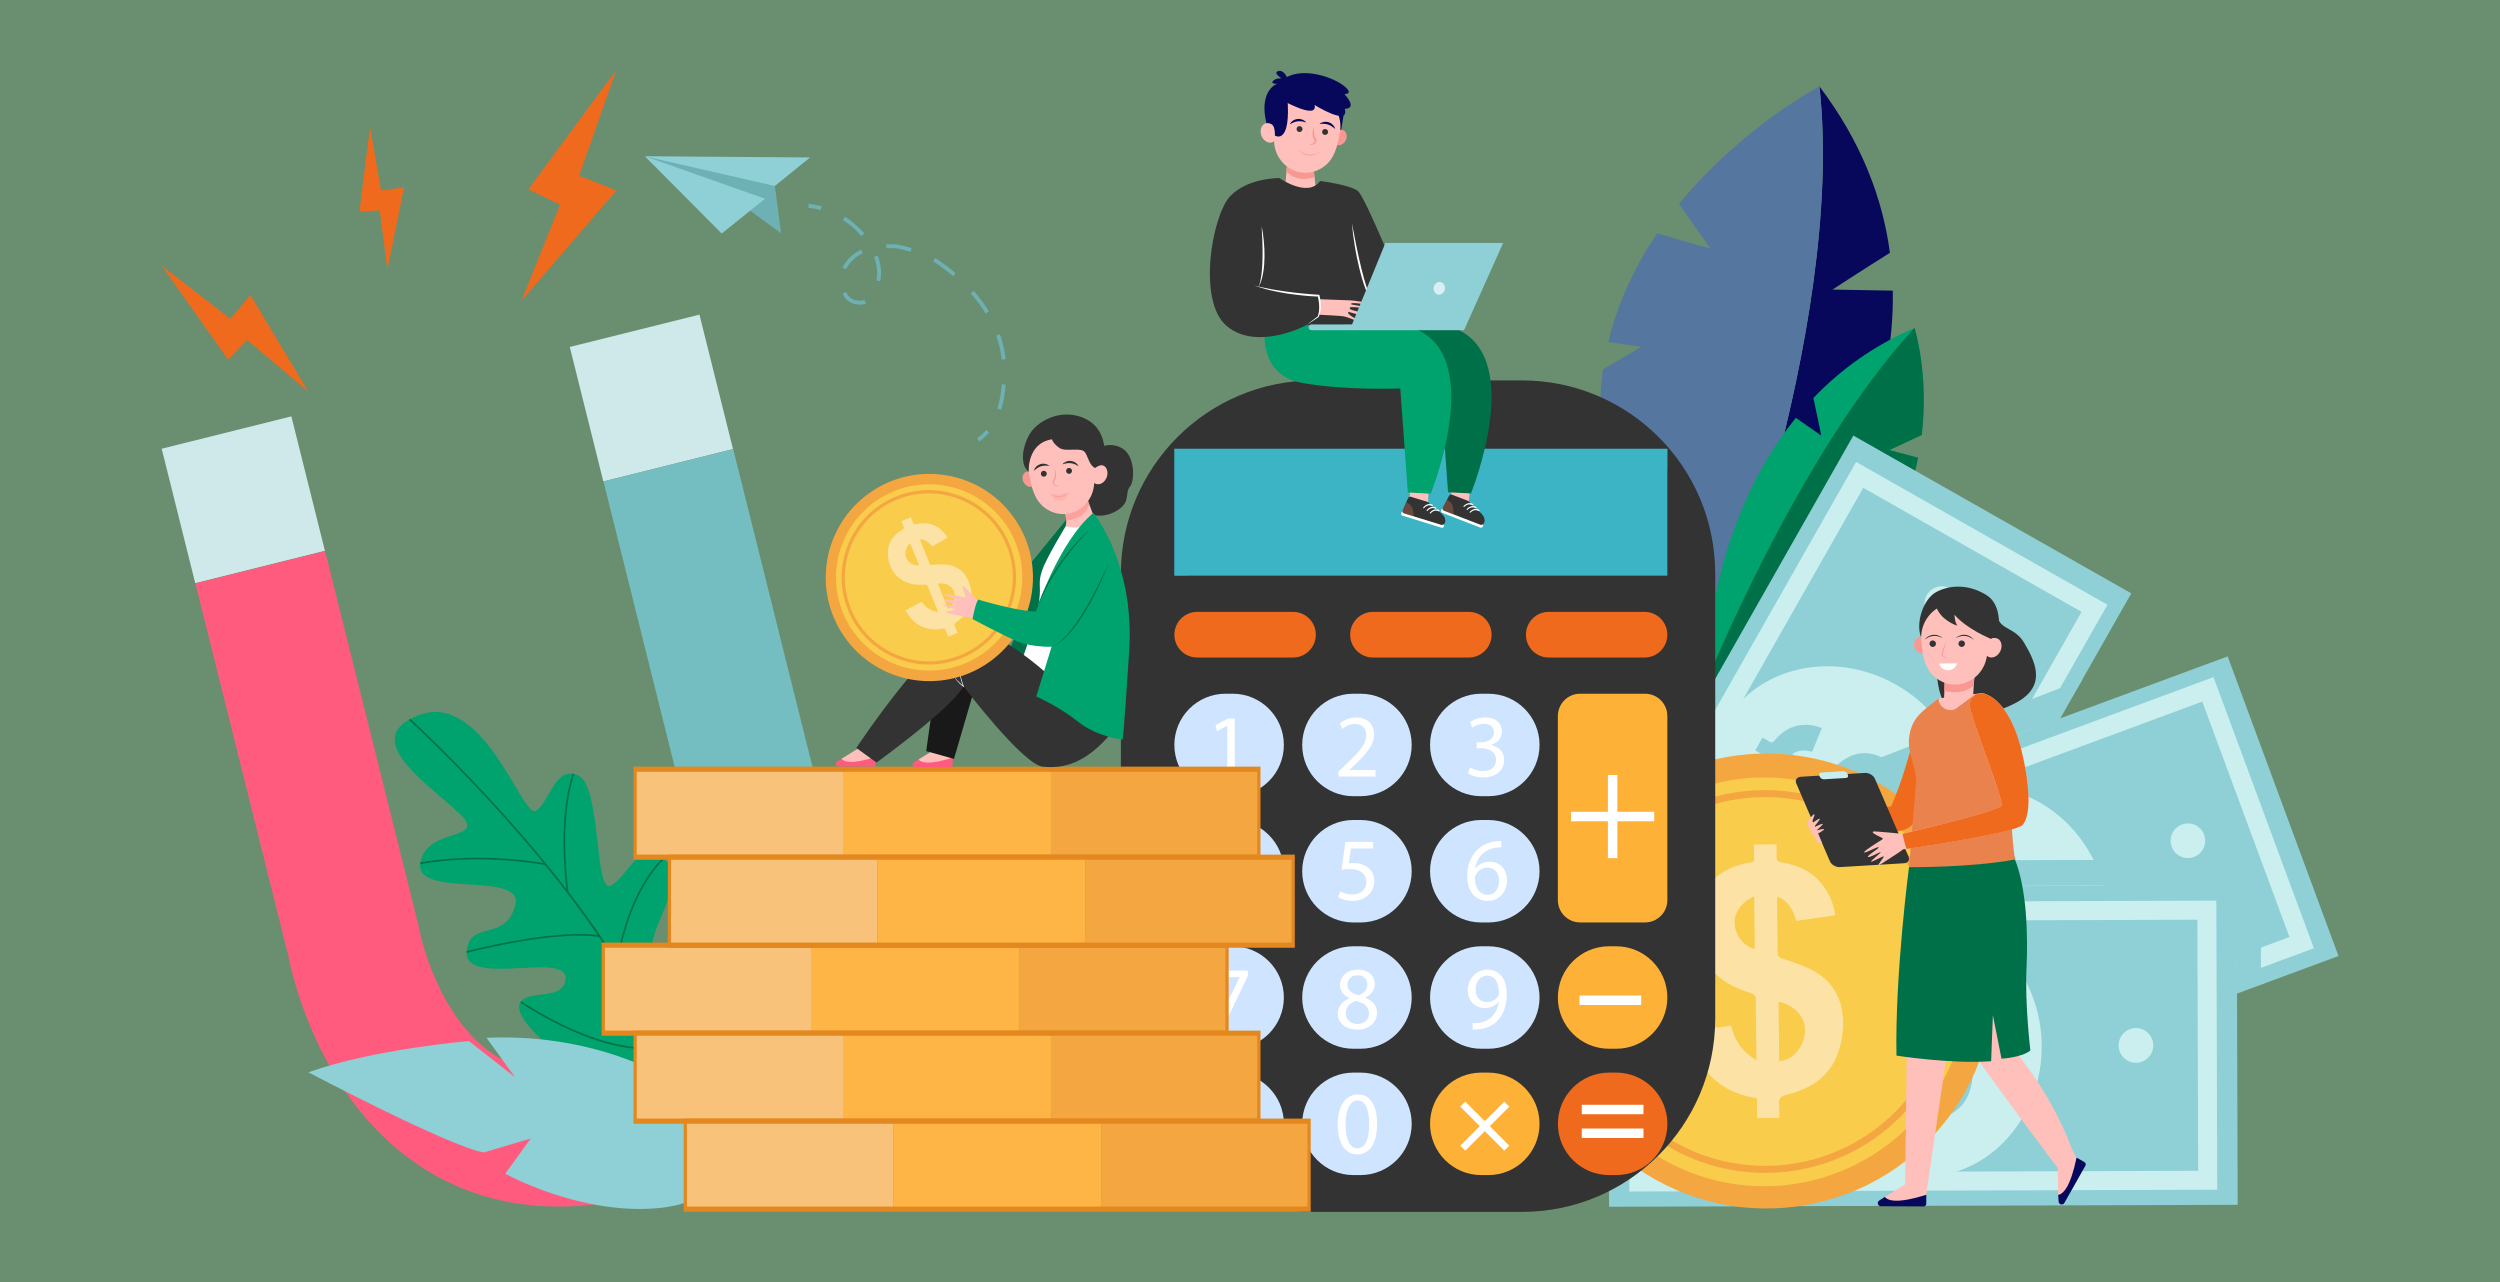 <?xml version="1.0" encoding="utf-8"?>
<!-- Generator: Adobe Illustrator 23.0.5, SVG Export Plug-In . SVG Version: 6.00 Build 0)  -->
<svg version="1.0" id="Layer_1" xmlns="http://www.w3.org/2000/svg" xmlns:xlink="http://www.w3.org/1999/xlink" x="0px" y="0px"
	 viewBox="0 0 624 320" style="enable-background:new 0 0 624 320;" xml:space="preserve">
<rect x="0" y="0" width="624" height="320" fill="#808080" stroke="none"/>
<style type="text/css">
	.st0{opacity:0.3;fill:#35B24A;}
	.st1{fill:#07085B;}
	.st2{fill:#55769F;}
	.st3{fill:#00A26D;}
	.st4{fill:#007048;}
	.st5{fill:#8FD0D6;}
	.st6{fill:#CBEFEF;}
	.st7{fill:#CFE8EA;}
	.st8{fill:#74BDC1;}
	.st9{fill:#FF5B7E;}
	.st10{fill:#F4A640;}
	.st11{fill:#F9CC4B;}
	.st12{opacity:0.5;fill:#FFF9FF;}
	.st13{fill:#333333;}
	.st14{fill:#3CB4C5;}
	.st15{opacity:0.5;fill:#3CB4C5;}
	.st16{fill:#EF6A1C;}
	.st17{fill:#CFE4FF;}
	.st18{fill:#FDB137;}
	.st19{fill:#FFFFFF;}
	.st20{fill:#FEB546;}
	.st21{fill:#F9C27A;}
	.st22{fill:#E2881E;}
	.st23{fill:#6DB1B5;}
	.st24{fill:#FFC0BB;}
	.st25{fill:#F99893;}
	.st26{fill:#DAEEF7;}
	.st27{fill:#191919;}
	.st28{opacity:0.6;fill:#FC8D84;}
	.st29{opacity:0.3;fill:#F99893;}
	.st30{fill:#EA824E;}
	.st31{fill:#C8EEF1;}
	.st32{opacity:0.3;fill:#E87B50;}
</style>
<rect x="0" class="st0" width="624" height="320"/>
<g>
	<path class="st1" d="M454.13,21.56c6.71,61.06-27.72,147.78-27.72,147.78s47.06-44.32,46.03-96.8l-15.05-0.26
		c0,0,7.75-5.06,14.34-9.18C469.91,49.44,464.58,35.39,454.13,21.56z"/>
	<path class="st2" d="M400.13,92.19l9.51-5.62l-8.21-1.2c2.45-10.23,6.9-19.29,12.21-27.15c6.2,1.88,13.3,3.85,13.3,3.85L419.1,50.9
		c15.69-19.23,35.03-29.34,35.03-29.34c6.71,61.06-27.72,147.78-27.72,147.78C402.89,139.33,397.09,113.49,400.13,92.19z"/>
	<path class="st3" d="M477.86,81.86c-10.31,4.43-18.58,10.53-25.24,17.47c0.94,4.26,1.96,9.38,1.96,9.38l-6.34-4.41
		c-23.11,28.5-22.8,67.07-22.8,67.07c22.7-9.35,36.27-21.78,44.21-34.4c-1.62-2.35-4.07-5.81-4.07-5.81l6.48,1.67
		c3.41-6.36,5.48-12.68,6.68-18.6c-3.38-0.84-7.17-1.91-7.17-1.91l8.08-3.76C481.49,93.27,477.86,81.86,477.86,81.86z"/>
	<path class="st4" d="M469.67,136.98c-1.62-2.35-4.07-5.81-4.07-5.81l6.48,1.67c3.41-6.36,5.48-12.68,6.68-18.6
		c-3.38-0.84-7.17-1.91-7.17-1.91l8.08-3.76c1.82-15.31-1.81-26.71-1.81-26.71c-29.17,31.49-52.41,89.51-52.41,89.51
		C448.15,162.02,461.72,149.59,469.67,136.98z"/>
	
		<rect x="379.96" y="157.04" transform="matrix(0.494 -0.87 0.87 0.494 60.761 498.209)" class="st5" width="156.9" height="79.73"/>
	<g>
		<path class="st6" d="M526.02,150.94l-72.48,127.57l-62.74-35.64l72.48-127.57L526.02,150.94z M451.76,272.05l67.8-119.33
			l-54.49-30.96l-67.8,119.33L451.76,272.05z"/>
	</g>
	
		<ellipse transform="matrix(0.494 -0.87 0.87 0.494 60.815 498.322)" class="st6" cx="458.54" cy="196.91" rx="29.61" ry="32.52"/>
	<path class="st5" d="M452.3,187.64c-1.75-0.46-3.36-0.53-4.93,0.58c0.22,0.18,0.37,0.34,0.54,0.44c2.42,1.4,4.86,2.77,7.27,4.19
		c0.53,0.31,0.82,0.24,1.28-0.17c1.05-0.96,2.15-1.88,3.3-2.72c4.04-2.94,8.25-2.42,12.02,0.37c4.53,3.36,5.8,7.62,4.11,13.04
		c-0.31,0.99-0.08,1.45,0.78,1.85c0.63,0.29,1.21,0.68,1.87,1.06c-0.6,1.05-1.17,2.04-1.8,3.13c-0.95-0.55-1.89-1.09-2.81-1.61
		c-5.02,6.19-11.1,5.42-14.91,3.61c0.86-1.97,1.72-3.93,2.6-5.95c2.34,0.64,4.54,0.6,6.93-0.73c-1.35-0.77-2.51-1.44-3.67-2.11
		c-1.59-0.91-3.19-1.8-4.75-2.75c-0.58-0.35-0.96-0.34-1.47,0.13c-1.63,1.49-3.43,2.74-5.6,3.34c-4.39,1.22-8.08-0.27-11.06-3.35
		c-2.77-2.88-3.17-6.46-1.87-10.23c0.09-0.25,0.18-0.5,0.26-0.75c0.03-0.09,0.04-0.2,0.07-0.38c-0.74-0.43-1.51-0.87-2.35-1.35
		c0.61-1.06,1.18-2.06,1.82-3.17c0.56,0.32,1.15,0.61,1.69,0.98c0.57,0.39,0.9,0.25,1.32-0.26c1.84-2.26,4.15-3.71,7.13-3.9
		c1.57-0.1,3.09,0.15,4.68,0.79C453.92,183.69,453.13,185.62,452.3,187.64z M462.16,196.78c2.85,1.64,5.63,3.23,8.41,4.83
		c0.92-2.04,0.1-4.58-1.9-5.98C466.7,194.27,464.2,194.67,462.16,196.78z M445.39,191.51c-0.29,2.21,0.64,4.21,2.22,5
		c1.75,0.87,3.96,0.55,5.2-0.73C450.38,194.38,447.94,192.98,445.39,191.51z"/>
	<path class="st6" d="M434.51,238.97c-2.08-1.18-4.71-0.45-5.89,1.62c-1.18,2.08-0.45,4.71,1.62,5.89c2.08,1.18,4.71,0.45,5.89-1.62
		C437.31,242.79,436.59,240.15,434.51,238.97z"/>
	<path class="st6" d="M486.82,146.9c-2.08-1.18-4.71-0.45-5.89,1.62c-1.18,2.08-0.45,4.71,1.62,5.89c2.08,1.18,4.71,0.45,5.89-1.62
		C489.62,150.72,488.9,148.08,486.82,146.9z"/>
	<path class="st5" d="M514.24,179.35c-0.24-0.2,5.53-9.74,5.53-9.74l-74.86,28.92l0.99,5.9L514.24,179.35z"/>
	
		<rect x="417.76" y="188.45" transform="matrix(0.938 -0.347 0.347 0.938 -48.402 186.477)" class="st5" width="156.9" height="79.73"/>
	<g>
		<path class="st6" d="M577.54,236.68l-137.6,50.94l-25.05-67.67l137.6-50.94L577.54,236.68z M442.74,281.53l128.71-47.65
			l-21.76-58.77l-128.71,47.65L442.74,281.53z"/>
	</g>
	
		<ellipse transform="matrix(0.938 -0.347 0.347 0.938 -48.427 186.509)" class="st6" cx="496.3" cy="228.41" rx="29.61" ry="32.52"/>
	<path class="st5" d="M497.5,217.29c-1.04-1.48-2.23-2.57-4.15-2.73c0.05,0.28,0.06,0.49,0.13,0.69c0.95,2.63,1.93,5.25,2.86,7.88
		c0.2,0.58,0.47,0.72,1.08,0.69c1.42-0.06,2.86-0.05,4.28,0.05c4.99,0.35,7.87,3.46,8.96,8.02c1.31,5.49-0.47,9.57-5.25,12.62
		c-0.87,0.56-1,1.06-0.59,1.92c0.3,0.62,0.49,1.3,0.75,2.01c-1.14,0.42-2.21,0.81-3.39,1.24c-0.38-1.03-0.75-2.05-1.11-3.04
		c-7.82,1.5-11.98-3-13.73-6.84c1.92-0.95,3.85-1.9,5.82-2.88c1.38,2,3.08,3.38,5.77,3.9c-0.53-1.46-0.99-2.72-1.45-3.98
		c-0.63-1.72-1.28-3.43-1.87-5.16c-0.22-0.64-0.52-0.88-1.21-0.85c-2.21,0.09-4.39-0.11-6.43-1.05c-4.14-1.89-6.01-5.42-6.3-9.69
		c-0.27-3.99,1.73-6.99,5.15-9.03c0.23-0.14,0.46-0.27,0.68-0.41c0.08-0.05,0.15-0.13,0.3-0.25c-0.29-0.81-0.6-1.64-0.93-2.54
		c1.15-0.42,2.23-0.81,3.44-1.25c0.22,0.6,0.49,1.21,0.66,1.84c0.18,0.67,0.53,0.77,1.17,0.65c2.86-0.54,5.57-0.16,7.97,1.6
		c1.27,0.93,2.27,2.11,3.07,3.62C501.28,215.32,499.44,216.28,497.5,217.29z M499.16,230.64c1.13,3.09,2.22,6.1,3.32,9.11
		c2.02-0.97,3.03-3.44,2.39-5.8C504.25,231.65,502.08,230.34,499.16,230.64z M489.72,215.81c-1.65,1.5-2.22,3.63-1.52,5.26
		c0.78,1.79,2.67,2.97,4.45,2.79C491.69,221.22,490.73,218.58,489.72,215.81z"/>
	<path class="st6" d="M450.84,245.12c-0.83-2.24-3.32-3.38-5.55-2.55s-3.38,3.32-2.55,5.55c0.83,2.24,3.32,3.38,5.55,2.55
		C450.53,249.84,451.67,247.35,450.84,245.12z"/>
	<path class="st6" d="M550.15,208.35c-0.83-2.24-3.32-3.38-5.55-2.55s-3.38,3.32-2.55,5.55c0.83,2.24,3.32,3.38,5.55,2.55
		C549.83,213.08,550.98,210.59,550.15,208.35z"/>
	
		<rect x="401.5" y="221.23" transform="matrix(1 -3.078862e-03 3.078862e-03 1 -0.802 1.479)" class="st5" width="156.9" height="79.73"/>
	<g>
		<path class="st6" d="M553.42,296.95l-146.73,0.45l-0.22-72.15l146.73-0.45L553.42,296.95z M411.42,292.65l137.24-0.42l-0.19-62.67
			l-137.24,0.42L411.42,292.65z"/>
	</g>
	
		<ellipse transform="matrix(1 -3.105823e-03 3.105823e-03 1 -0.809 1.492)" class="st6" cx="480" cy="261.21" rx="29.61" ry="32.52"/>
	<path class="st5" d="M484.95,251.19c-0.47-1.75-1.21-3.18-2.96-3.99c-0.05,0.28-0.11,0.49-0.11,0.69c-0.01,2.8,0.01,5.59-0.03,8.39
		c-0.01,0.61,0.2,0.84,0.78,1.02c1.36,0.44,2.7,0.93,4,1.52c4.56,2.05,6.2,5.96,5.65,10.61c-0.66,5.6-3.74,8.82-9.28,10.04
		c-1.01,0.22-1.3,0.65-1.21,1.6c0.06,0.69,0.01,1.38,0.01,2.15c-1.21,0-2.35,0-3.61-0.01c0-1.1,0-2.18,0.01-3.24
		c-7.86-1.28-10.22-6.94-10.54-11.15c2.13-0.23,4.27-0.46,6.46-0.7c0.61,2.35,1.73,4.24,4.08,5.65c0-1.55,0.01-2.89,0.01-4.23
		c0-1.83-0.02-3.66,0.02-5.49c0.02-0.67-0.18-1-0.84-1.21c-2.1-0.68-4.08-1.62-5.68-3.2c-3.24-3.2-3.78-7.15-2.58-11.26
		c1.12-3.84,4.03-5.97,7.95-6.71c0.26-0.05,0.52-0.09,0.78-0.15c0.1-0.02,0.19-0.07,0.36-0.13c0-0.86,0-1.74,0-2.71
		c1.23,0,2.37,0,3.66,0.01c0,0.64,0.04,1.3-0.02,1.95c-0.06,0.69,0.23,0.91,0.88,1.01c2.87,0.48,5.28,1.76,6.93,4.25
		c0.87,1.31,1.4,2.76,1.63,4.45C489.18,250.64,487.12,250.91,484.95,251.19z M481.91,264.3c-0.01,3.29-0.01,6.49-0.02,9.69
		c2.23-0.21,4.03-2.19,4.24-4.62C486.35,266.99,484.76,265.02,481.91,264.3z M478.16,247.12c-2.06,0.84-3.34,2.64-3.23,4.41
		c0.11,1.95,1.49,3.71,3.22,4.15C478.14,252.88,478.15,250.07,478.16,247.12z"/>
	<path class="st6" d="M431.56,261.25c-0.01-2.39-1.95-4.32-4.34-4.31s-4.32,1.95-4.31,4.34c0.01,2.39,1.95,4.32,4.34,4.31
		C429.64,265.58,431.57,263.63,431.56,261.25z"/>
	<path class="st6" d="M537.46,260.92c-0.01-2.39-1.95-4.32-4.34-4.31c-2.39,0.01-4.32,1.95-4.31,4.34c0.01,2.39,1.95,4.32,4.34,4.31
		C535.54,265.25,537.46,263.31,537.46,260.92z"/>
	<polygon class="st5" points="558.35,247.79 558.27,220.99 448.72,221.22 447.65,214.88 564.27,214.5 564.34,245.61 	"/>
	
		<rect x="145.95" y="82.06" transform="matrix(0.97 -0.242 0.242 0.97 -19.214 42.324)" class="st7" width="33.37" height="34.6"/>
	
		<rect x="44.07" y="107.47" transform="matrix(0.97 -0.242 0.242 0.97 -28.397 18.417)" class="st7" width="33.37" height="34.6"/>
	<path class="st8" d="M206.12,204.72l-23.11-92.62l-32.38,8.08l23.4,93.8l0.16,0.48c0.17,0.54,1.85,6.14,2.35,13.56
		c0.43,6.37,0.05,15.55-4.18,23.13c-4.11,7.38-11.37,12.41-22.15,15.33c-0.95,0.22-1.89,0.41-2.81,0.57c0,0,0,0,0,0l8.09,32.42
		c0.5-0.1,0.99-0.2,1.49-0.31l0.01,0.04c0.43-0.11,0.86-0.22,1.29-0.33c0.43-0.1,0.86-0.21,1.3-0.31l-0.01-0.04
		c9.59-2.68,18.01-6.68,25.04-11.91c7.11-5.29,12.85-11.85,17.06-19.49c3.73-6.79,6.25-14.42,7.49-22.7
		c0.94-6.3,1.14-12.99,0.59-19.88C208.96,214.65,206.85,207.12,206.12,204.72z"/>
	<path class="st9" d="M123.46,263.36c-7.29-4.71-11.94-12.64-14.55-18.46c-3.05-6.78-4.19-12.52-4.29-13.07l-0.08-0.5l-23.4-93.8
		l-32.38,8.08l23.11,92.62c0.48,2.46,2.15,10.1,6.1,19.2c2.75,6.34,6.07,12.15,9.85,17.27c4.98,6.73,10.79,12.29,17.27,16.52
		c7.31,4.77,15.45,7.87,24.21,9.2c8.22,1.25,17.02,0.93,26.21-0.93l-8.09-32.42C137.81,268.76,129.94,267.54,123.46,263.36z"/>
	
		<ellipse transform="matrix(0.575 -0.819 0.819 0.575 -13.056 464.83)" class="st10" cx="440.57" cy="244.97" rx="56.74" ry="56.74"/>
	
		<ellipse transform="matrix(0.934 -0.356 0.356 0.934 -58.379 173.112)" class="st11" cx="440.57" cy="244.97" rx="51.03" ry="51.03"/>
	<g>
		<g>
			<path class="st10" d="M441.08,292.75c-26.34,0.28-48-20.92-48.28-47.26c-0.28-26.34,20.92-48,47.26-48.28
				c26.34-0.28,48,20.92,48.28,47.26C488.62,270.8,467.42,292.47,441.08,292.75z M440.08,198.95c-25.37,0.27-45.8,21.14-45.53,46.51
				c0.27,25.37,21.14,45.8,46.51,45.53c25.37-0.27,45.8-21.14,45.53-46.51C486.32,219.11,465.45,198.68,440.08,198.95z"/>
		</g>
	</g>
	<path class="st12" d="M448.34,229.86c-0.75-2.67-1.92-4.86-4.61-6.07c-0.07,0.43-0.16,0.75-0.16,1.06
		c0.04,4.29,0.12,8.57,0.12,12.86c0,0.94,0.32,1.28,1.21,1.56c2.09,0.64,4.16,1.38,6.16,2.25c7.04,3.05,9.62,9.03,8.86,16.17
		c-0.91,8.6-5.56,13.6-14.03,15.58c-1.55,0.36-1.98,1.03-1.83,2.47c0.11,1.05,0.04,2.12,0.05,3.29c-1.86,0.02-3.61,0.04-5.53,0.06
		c-0.02-1.68-0.04-3.34-0.05-4.97c-12.08-1.82-15.8-10.45-16.38-16.9c3.27-0.39,6.54-0.79,9.89-1.19c0.98,3.59,2.73,6.47,6.36,8.59
		c-0.03-2.38-0.05-4.44-0.07-6.49c-0.03-2.81-0.11-5.61-0.07-8.42c0.01-1.03-0.3-1.53-1.31-1.84c-3.24-1-6.29-2.4-8.77-4.8
		c-5.03-4.85-5.93-10.9-4.17-17.22c1.64-5.91,6.07-9.23,12.06-10.44c0.4-0.08,0.8-0.15,1.2-0.24c0.15-0.03,0.29-0.1,0.56-0.21
		c-0.01-1.32-0.03-2.67-0.04-4.15c1.88-0.02,3.64-0.04,5.62-0.06c0.01,0.99,0.09,2,0.01,2.99c-0.08,1.06,0.38,1.39,1.37,1.54
		c4.42,0.68,8.13,2.6,10.71,6.38c1.36,2,2.2,4.21,2.59,6.8C454.81,228.93,451.66,229.38,448.34,229.86z M443.93,250.01
		c0.05,5.05,0.11,9.96,0.16,14.87c3.42-0.37,6.14-3.43,6.42-7.17C450.78,254.07,448.31,251.07,443.93,250.01z M437.84,223.75
		c-3.15,1.33-5.07,4.12-4.88,6.83c0.21,2.99,2.35,5.66,5.02,6.31C437.94,232.58,437.89,228.26,437.84,223.75z"/>
	<g>
		<path class="st3" d="M168.45,273.23c0,0,24.93-34.46,11.99-40.84c0,0-2.31-3.66-11.62,9.42c0,0-5.75,1.89-6.08-4.78
			c-0.33-6.67,9.11-16.82,3.09-22.6c-6.02-5.78-9.13,4.62-13.37,6.6c-4.24,1.98-2.23-24.61-8.12-27.47
			c-5.88-2.85-7.49,7.64-10.78,8.86c-3.29,1.22-13.03-29.76-28.77-24c-15.74,5.76,2.24,17.36,9.8,24.54
			c7.55,7.18-8.04,3.17-9.67,12.35s26.2,1.79,23.68,10.71c-2.52,8.93-10.5,3.84-11.98,10.51c-2.4,10.78,25.17,0.42,24.55,7.84
			c-0.5,5.92-10.49,2.03-11.56,6.6C128.54,255.55,145.85,271.95,168.45,273.23z"/>
		<path class="st4" d="M181.31,232.91c-0.11-0.08-0.23-0.15-0.35-0.23c-0.47,1.42-1.06,2.96-1.77,4.57
			c-2.63,5.91-7.64,13.89-16.55,18.47c-2.28-4.93-5.09-10.09-8.43-15.46c2.37-13.47,7.09-21,10.64-24.94
			c0.31-0.34,0.61-0.66,0.91-0.96c-0.1-0.1-0.2-0.19-0.3-0.27c-0.29,0.29-0.59,0.61-0.89,0.94c-3.55,3.94-8.27,11.41-10.68,24.73
			c-0.01-0.02-0.03-0.04-0.04-0.07c-3.45-5.5-7.46-11.22-11.97-17.11c-0.08-0.6-0.86-6.27-0.81-13.08
			c0.03-4.89,0.51-11.12,2.28-16.29c-0.14-0.03-0.27-0.06-0.4-0.08c-1.78,5.21-2.26,11.46-2.29,16.37
			c-0.04,5.7,0.5,10.61,0.72,12.44c-3.46-4.48-7.21-9.06-11.24-13.71c-11.24-12.97-22.03-23.49-27.66-28.77
			c-0.13,0.07-0.25,0.14-0.38,0.21c5.59,5.25,16.44,15.8,27.73,28.83c1.9,2.19,3.86,4.51,5.85,6.94c-1.54-0.27-6.12-1-12.07-1.26
			c-5.02-0.22-11.79-0.15-18.67,1.09c0,0.02-0.01,0.04-0.01,0.07c-0.02,0.12-0.04,0.24-0.05,0.36c6.88-1.25,13.68-1.33,18.7-1.11
			c6.81,0.3,11.82,1.21,12.49,1.34c4.39,5.39,8.9,11.29,13.11,17.46c-9.69-1.21-25.11,2.13-32.7,4.01
			c-0.01,0.15-0.02,0.29-0.02,0.43c7.61-1.89,23.38-5.32,33.02-3.98c5.98,8.8,11.36,18.13,15.01,27.3
			c-8.11,1.32-17.73-2.28-24.4-5.55c-4.13-2.03-7.67-4.18-9.98-5.67c-0.09,0.1-0.16,0.22-0.23,0.34c2.32,1.51,5.87,3.67,10.02,5.7
			c6.76,3.31,16.51,6.96,24.74,5.58c1.55,3.95,2.77,7.87,3.58,11.7c0.07,0,0.14,0.01,0.21,0.01c0,0,0.06-0.08,0.16-0.22
			c-1.12-5.26-3.06-10.91-5.81-16.91c0.58-0.3,1.15-0.61,1.72-0.95c3.28-1.94,6.23-4.48,8.8-7.56c2.44-2.93,4.54-6.35,6.24-10.18
			C180.26,235.83,180.84,234.31,181.31,232.91z"/>
	</g>
	<path class="st5" d="M184.55,282.05c0,0-22-24.71-63.13-23.03l7.13,9.85l-11.49-9.02c0,0-23.84,1.98-40.09,7.8
		c0,0,34.92,18.39,43.74,20.01l11.77-3.5l-6.37,8.8c0,0,19.21,10.68,38.98,8.5C184.84,299.26,184.55,282.05,184.55,282.05z"/>
	<path class="st13" d="M328.03,94.95h51.83c26.66,0,48.26,21.61,48.26,48.26v111.02c0,26.66-21.61,48.26-48.26,48.26h-51.83
		c-26.65,0-48.26-21.61-48.26-48.26V143.21C279.77,116.56,301.38,94.95,328.03,94.95z"/>
	<rect x="293.13" y="112.02" class="st14" width="123.04" height="31.66"/>
	<polygon class="st15" points="296.39,116.58 416.17,116.58 416.17,112.02 293.13,112.02 293.13,143.68 296.39,143.68 	"/>
	<path class="st16" d="M322.73,164.12h-23.9c-3.15,0-5.7-2.55-5.7-5.7v0c0-3.15,2.55-5.7,5.7-5.7h23.9c3.15,0,5.7,2.55,5.7,5.7v0
		C328.43,161.57,325.88,164.12,322.73,164.12z"/>
	<path class="st16" d="M366.6,164.12h-23.9c-3.15,0-5.7-2.55-5.7-5.7v0c0-3.15,2.55-5.7,5.7-5.7h23.9c3.15,0,5.7,2.55,5.7,5.7v0
		C372.3,161.57,369.75,164.12,366.6,164.12z"/>
	<path class="st16" d="M410.47,164.12h-23.9c-3.15,0-5.7-2.55-5.7-5.7v0c0-3.15,2.55-5.7,5.7-5.7h23.9c3.15,0,5.7,2.55,5.7,5.7v0
		C416.17,161.57,413.62,164.12,410.47,164.12z"/>
	<path class="st17" d="M307.66,198.73h-1.75c-7.06,0-12.79-5.72-12.79-12.79v0c0-7.06,5.72-12.79,12.79-12.79h1.75
		c7.06,0,12.79,5.72,12.79,12.79v0C320.45,193,314.73,198.73,307.66,198.73z"/>
	<path class="st17" d="M339.57,198.73h-1.75c-7.06,0-12.79-5.72-12.79-12.79v0c0-7.06,5.72-12.79,12.79-12.79h1.75
		c7.06,0,12.79,5.72,12.79,12.79v0C352.36,193,346.63,198.73,339.57,198.73z"/>
	<path class="st17" d="M371.48,198.73h-1.75c-7.06,0-12.79-5.72-12.79-12.79v0c0-7.06,5.72-12.79,12.79-12.79h1.75
		c7.06,0,12.79,5.72,12.79,12.79v0C384.26,193,378.54,198.73,371.48,198.73z"/>
	<path class="st17" d="M307.66,230.25h-1.75c-7.06,0-12.79-5.72-12.79-12.79v0c0-7.06,5.72-12.79,12.79-12.79h1.75
		c7.06,0,12.79,5.72,12.79,12.79v0C320.45,224.53,314.73,230.25,307.66,230.25z"/>
	<path class="st17" d="M339.57,230.25h-1.75c-7.06,0-12.79-5.72-12.79-12.79v0c0-7.06,5.72-12.79,12.79-12.79h1.75
		c7.06,0,12.79,5.72,12.79,12.79v0C352.36,224.53,346.63,230.25,339.57,230.25z"/>
	<path class="st17" d="M371.48,230.25h-1.75c-7.06,0-12.79-5.72-12.79-12.79v0c0-7.06,5.72-12.79,12.79-12.79h1.75
		c7.06,0,12.79,5.72,12.79,12.79v0C384.26,224.53,378.54,230.25,371.48,230.25z"/>
	<path class="st18" d="M410.6,173.15h-16.19c-3.07,0-5.57,2.49-5.57,5.57v7.91v6.52v31.52c0,3.07,2.49,5.57,5.57,5.57h16.19
		c3.07,0,5.57-2.49,5.57-5.57v-31.52v-6.52v-7.91C416.17,175.65,413.68,173.15,410.6,173.15z"/>
	<path class="st17" d="M307.66,261.77h-1.75c-7.06,0-12.79-5.72-12.79-12.79v0c0-7.06,5.72-12.79,12.79-12.79h1.75
		c7.06,0,12.79,5.72,12.79,12.79v0C320.45,256.05,314.73,261.77,307.66,261.77z"/>
	<path class="st17" d="M339.57,261.77h-1.75c-7.06,0-12.79-5.72-12.79-12.79v0c0-7.06,5.72-12.79,12.79-12.79h1.75
		c7.06,0,12.79,5.72,12.79,12.79v0C352.36,256.05,346.63,261.77,339.57,261.77z"/>
	<path class="st17" d="M371.48,261.77h-1.75c-7.06,0-12.79-5.72-12.79-12.79v0c0-7.06,5.72-12.79,12.79-12.79h1.75
		c7.06,0,12.79,5.72,12.79,12.79v0C384.26,256.05,378.54,261.77,371.48,261.77z"/>
	<path class="st18" d="M403.38,261.77h-1.75c-7.06,0-12.79-5.72-12.79-12.79v0c0-7.06,5.72-12.79,12.79-12.79h1.75
		c7.06,0,12.79,5.72,12.79,12.79v0C416.17,256.05,410.45,261.77,403.38,261.77z"/>
	<path class="st17" d="M307.67,293.3h-1.75c-7.06,0-12.79-5.72-12.79-12.79v0c0-7.06,5.72-12.79,12.79-12.79h1.75
		c7.06,0,12.79,5.72,12.79,12.79v0C320.45,287.58,314.73,293.3,307.67,293.3z"/>
	<path class="st17" d="M339.57,293.3h-1.75c-7.06,0-12.79-5.72-12.79-12.79v0c0-7.06,5.72-12.79,12.79-12.79h1.75
		c7.06,0,12.79,5.72,12.79,12.79v0C352.36,287.58,346.63,293.3,339.57,293.3z"/>
	<path class="st18" d="M371.48,293.3h-1.75c-7.06,0-12.79-5.72-12.79-12.79v0c0-7.06,5.72-12.79,12.79-12.79h1.75
		c7.06,0,12.79,5.72,12.79,12.79v0C384.26,287.58,378.54,293.3,371.48,293.3z"/>
	<path class="st16" d="M403.39,293.3h-1.75c-7.06,0-12.79-5.72-12.79-12.79v0c0-7.06,5.72-12.79,12.79-12.79h1.75
		c7.06,0,12.79,5.72,12.79,12.79v0C416.17,287.58,410.45,293.3,403.39,293.3z"/>
	<g>
		<path class="st19" d="M311.47,242.27v1.29l-6.31,13.19h-2.03l6.29-12.82v-0.04h-7.09v-1.63H311.47z"/>
	</g>
	<g>
		<path class="st19" d="M333.91,253.08c0-1.83,1.09-3.12,2.88-3.88l-0.02-0.07c-1.6-0.76-2.3-2.01-2.3-3.25
			c0-2.3,1.94-3.86,4.48-3.86c2.81,0,4.21,1.76,4.21,3.57c0,1.23-0.6,2.54-2.38,3.39v0.07c1.81,0.71,2.92,1.98,2.92,3.74
			c0,2.52-2.16,4.21-4.93,4.21C335.74,257,333.91,255.2,333.91,253.08z M341.71,252.99c0-1.76-1.23-2.61-3.19-3.16
			c-1.69,0.49-2.61,1.6-2.61,2.99c-0.07,1.47,1.05,2.76,2.9,2.76C340.58,255.58,341.71,254.48,341.71,252.99z M336.32,245.75
			c0,1.45,1.09,2.23,2.76,2.67c1.25-0.42,2.21-1.32,2.21-2.63c0-1.16-0.69-2.36-2.45-2.36C337.21,243.43,336.32,244.5,336.32,245.75
			z"/>
	</g>
	<g>
		<path class="st19" d="M343.72,280.5c0,4.93-1.83,7.64-5.04,7.64c-2.83,0-4.75-2.65-4.79-7.44c0-4.86,2.09-7.53,5.04-7.53
			C341.98,273.16,343.72,275.88,343.72,280.5z M335.85,280.72c0,3.77,1.16,5.91,2.94,5.91c2.01,0,2.96-2.34,2.96-6.04
			c0-3.57-0.91-5.91-2.94-5.91C337.1,274.68,335.85,276.77,335.85,280.72z"/>
	</g>
	<g>
		<path class="st19" d="M367.59,255.38c0.42,0.04,0.91,0,1.58-0.07c1.14-0.16,2.21-0.62,3.03-1.4c0.96-0.87,1.65-2.14,1.92-3.86
			h-0.07c-0.8,0.98-1.96,1.56-3.41,1.56c-2.61,0-4.28-1.96-4.28-4.44c0-2.74,1.98-5.15,4.95-5.15c2.96,0,4.79,2.41,4.79,6.11
			c0,3.19-1.07,5.42-2.5,6.8c-1.11,1.09-2.65,1.76-4.21,1.94c-0.71,0.11-1.34,0.13-1.81,0.11V255.38z M368.31,247.04
			c0,1.81,1.09,3.08,2.79,3.08c1.32,0,2.34-0.65,2.85-1.52c0.11-0.18,0.18-0.4,0.18-0.71c0-2.47-0.91-4.37-2.96-4.37
			C369.49,243.52,368.31,244.99,368.31,247.04z"/>
	</g>
	<g>
		<path class="st19" d="M308.12,224.62v-3.94h-6.73v-1.29l6.46-9.25h2.12v9H312v1.54h-2.03v3.94H308.12z M308.12,219.13v-4.84
			c0-0.76,0.02-1.52,0.07-2.27h-0.07c-0.45,0.85-0.8,1.47-1.2,2.14l-3.54,4.93v0.04H308.12z"/>
	</g>
	<g>
		<path class="st19" d="M342.74,211.78h-5.53l-0.56,3.72c0.33-0.04,0.65-0.09,1.18-0.09c1.11,0,2.23,0.25,3.12,0.78
			c1.14,0.65,2.07,1.89,2.07,3.72c0,2.83-2.25,4.95-5.39,4.95c-1.58,0-2.92-0.45-3.61-0.89l0.49-1.49c0.6,0.36,1.78,0.8,3.1,0.8
			c1.85,0,3.43-1.2,3.43-3.14c-0.02-1.87-1.27-3.21-4.17-3.21c-0.82,0-1.47,0.09-2.01,0.16l0.94-6.95h6.93V211.78z"/>
	</g>
	<g>
		<path class="st19" d="M374.72,211.51c-0.4-0.02-0.91,0-1.47,0.09c-3.08,0.51-4.7,2.76-5.04,5.15h0.07
			c0.69-0.91,1.89-1.67,3.5-1.67c2.56,0,4.37,1.85,4.37,4.68c0,2.65-1.81,5.1-4.81,5.1c-3.1,0-5.13-2.41-5.13-6.17
			c0-2.85,1.03-5.1,2.45-6.53c1.2-1.18,2.81-1.92,4.64-2.14c0.58-0.09,1.07-0.11,1.43-0.11V211.51z M374.17,219.87
			c0-2.07-1.18-3.32-2.99-3.32c-1.18,0-2.27,0.74-2.81,1.78c-0.13,0.22-0.22,0.51-0.22,0.87c0.04,2.39,1.14,4.15,3.19,4.15
			C373.03,223.35,374.17,221.94,374.17,219.87z"/>
	</g>
	<g>
		<path class="st19" d="M306.32,181.15h-0.04l-2.52,1.36l-0.38-1.49l3.16-1.69h1.67v14.49h-1.89V181.15z"/>
	</g>
	<g>
		<path class="st19" d="M334.09,193.81v-1.2l1.54-1.49c3.7-3.52,5.37-5.39,5.39-7.58c0-1.47-0.71-2.83-2.88-2.83
			c-1.32,0-2.41,0.67-3.08,1.23l-0.62-1.38c1-0.85,2.43-1.47,4.1-1.47c3.12,0,4.44,2.14,4.44,4.21c0,2.67-1.94,4.84-4.99,7.78
			l-1.16,1.07v0.04h6.51v1.63H334.09z"/>
	</g>
	<g>
		<path class="st19" d="M366.92,191.56c0.56,0.36,1.85,0.91,3.21,0.91c2.52,0,3.3-1.6,3.28-2.81c-0.02-2.03-1.85-2.9-3.74-2.9h-1.09
			v-1.47h1.09c1.43,0,3.23-0.74,3.23-2.45c0-1.16-0.74-2.18-2.54-2.18c-1.16,0-2.27,0.51-2.9,0.96l-0.51-1.43
			c0.76-0.56,2.23-1.11,3.79-1.11c2.85,0,4.15,1.69,4.15,3.45c0,1.49-0.89,2.76-2.67,3.41v0.04c1.78,0.36,3.23,1.69,3.23,3.72
			c0,2.32-1.81,4.35-5.28,4.35c-1.63,0-3.05-0.51-3.77-0.98L366.92,191.56z"/>
	</g>
	<g>
		<path class="st19" d="M308.54,285.98c0,0.96-0.78,1.75-1.75,1.75c-0.96,0-1.75-0.78-1.75-1.75c0-0.96,0.78-1.75,1.75-1.75
			C307.75,284.24,308.54,285.02,308.54,285.98z"/>
	</g>
	<g>
		<polygon class="st19" points="412.89,202.62 403.69,202.62 403.69,193.43 401.33,193.43 401.33,202.62 392.13,202.62 
			392.13,204.99 401.33,204.99 401.33,214.19 403.69,214.19 403.69,204.99 412.89,204.99 		"/>
	</g>
	<g>
		<polygon class="st19" points="376.72,285.96 371.85,281.09 376.72,276.22 375.47,274.97 370.6,279.84 365.73,274.97 
			364.48,276.22 369.35,281.09 364.48,285.96 365.73,287.21 370.6,282.34 375.47,287.21 		"/>
	</g>
	<g>
		<rect x="394.24" y="248.49" class="st19" width="15.4" height="2.36"/>
	</g>
	<g>
		<rect x="394.81" y="275.75" class="st19" width="15.4" height="2.36"/>
	</g>
	<g>
		<rect x="394.81" y="281.68" class="st19" width="15.4" height="2.36"/>
	</g>
	<g>
		<rect x="262.32" y="192" class="st10" width="51.9" height="21.96"/>
		<rect x="210.42" y="192" class="st20" width="51.9" height="21.96"/>
		<rect x="158.53" y="192" class="st21" width="51.9" height="21.96"/>
		<g>
			<path class="st22" d="M314.62,214.6h-156.5v-23.25h156.5V214.6z M158.93,213.31h154.88v-20.67H158.93V213.31z"/>
		</g>
	</g>
	<g>
		<rect x="254.37" y="235.92" class="st10" width="51.9" height="21.96"/>
		<rect x="202.47" y="235.92" class="st20" width="51.9" height="21.96"/>
		<rect x="150.58" y="235.92" class="st21" width="51.9" height="21.96"/>
		<g>
			<path class="st22" d="M306.67,258.52h-156.5v-23.25h156.5V258.52z M150.98,257.23h154.88v-20.67H150.98V257.23z"/>
		</g>
	</g>
	<g>
		<rect x="262.32" y="257.88" class="st10" width="51.9" height="21.96"/>
		<rect x="210.42" y="257.88" class="st20" width="51.9" height="21.96"/>
		<rect x="158.53" y="257.88" class="st21" width="51.9" height="21.96"/>
		<g>
			<path class="st22" d="M314.62,280.49h-156.5v-23.25h156.5V280.49z M158.93,279.19h154.88v-20.67H158.93V279.19z"/>
		</g>
	</g>
	<g>
		<rect x="274.85" y="279.84" class="st10" width="51.9" height="21.96"/>
		<rect x="222.95" y="279.84" class="st20" width="51.9" height="21.96"/>
		<rect x="171.05" y="279.84" class="st21" width="51.9" height="21.96"/>
		<g>
			<path class="st22" d="M327.15,302.45h-156.5v-23.25h156.5V302.45z M171.46,301.16h154.88v-20.67H171.46V301.16z"/>
		</g>
	</g>
	<g>
		<rect x="270.87" y="213.96" class="st10" width="51.9" height="21.96"/>
		<rect x="218.98" y="213.96" class="st20" width="51.9" height="21.96"/>
		<rect x="167.08" y="213.96" class="st21" width="51.9" height="21.96"/>
		<g>
			<path class="st22" d="M323.18,236.56h-156.5v-23.25h156.5V236.56z M167.49,235.27h154.88V214.6H167.49V235.27z"/>
		</g>
	</g>
	<path class="st23" d="M193.4,46.42l1.57,11.8l-8.38-6.12L160.94,39l19.84,1.82c0,0,10.11,2.45,10.65,2.95
		C191.98,44.26,193.4,46.42,193.4,46.42z"/>
	<polygon class="st24" points="351.9,122.12 351.9,124.14 356.46,125.33 356.58,120.88 	"/>
	<path class="st24" d="M362.24,121.7v2.4c0,0,4.38,1.31,4.36,1.32c-0.02,0.01,0.36-3.94,0.36-3.94L362.24,121.7z"/>
	<polygon class="st5" points="202.19,39.3 160.94,39 193.4,46.42 	"/>
	<polygon class="st5" points="180.14,58.29 190.95,49.61 160.94,39 	"/>
	<g>
		<path class="st23" d="M244.41,110.18l-0.54-0.8c0.83-0.56,1.6-1.25,2.27-2.05l0.74,0.63
			C246.15,108.82,245.32,109.57,244.41,110.18z"/>
	</g>
	<g>
		<path class="st23" d="M249.87,102.27l-0.93-0.29c0.56-1.79,0.93-3.83,1.11-6.05l0.97,0.07C250.84,98.3,250.45,100.4,249.87,102.27
			z M250.98,89.65l-0.97,0.1c-0.03-0.27-0.06-0.53-0.09-0.8c-0.12-0.9-0.29-1.82-0.51-2.71c-0.2-0.83-0.45-1.66-0.74-2.48l0.92-0.32
			c0.3,0.85,0.56,1.71,0.77,2.57c0.23,0.93,0.41,1.88,0.53,2.82C250.92,89.09,250.95,89.37,250.98,89.65z M246,78.22
			c-1.04-1.7-2.28-3.36-3.68-4.96l0.73-0.64c1.44,1.64,2.71,3.35,3.78,5.1L246,78.22z M215.66,75.92c-0.66,0.16-2.35,0.2-3.43-0.44
			c-0.81-0.48-1.48-1.24-1.95-2.19l0.87-0.43c0.39,0.79,0.92,1.39,1.57,1.78c0.78,0.46,2.17,0.47,2.7,0.34
			c0.07-0.02,0.1-0.03,0.1-0.03c0.04-0.03,0.09-0.06,0.14-0.09l0.54,0.81c-0.06,0.04-0.11,0.07-0.17,0.11
			C215.93,75.83,215.81,75.88,215.66,75.92z M237.89,68.92c-1.55-1.32-3.22-2.56-4.97-3.71l0.53-0.81c1.79,1.17,3.49,2.44,5.07,3.79
			L237.89,68.92z M219.7,70.2l-0.95-0.2c0.13-0.6,0.19-1.21,0.19-1.81c0-0.85-0.11-1.73-0.33-2.62c-0.12-0.48-0.27-0.97-0.45-1.45
			l0.91-0.34c0.2,0.52,0.36,1.05,0.49,1.56c0.24,0.96,0.36,1.92,0.35,2.85C219.91,68.86,219.84,69.54,219.7,70.2z M211.16,67.22
			l-0.88-0.42c0.88-1.84,2.53-3.45,4.54-4.42l0.13-0.06l0.41,0.88l-0.12,0.06C213.43,64.12,211.95,65.57,211.16,67.22z
			 M227.27,62.86c-1.76-0.54-3.16-0.86-3.84-0.9c-0.78-0.04-1.49-0.04-2.17-0.02l-0.03-0.97c0.71-0.02,1.44-0.01,2.25,0.02
			c1.03,0.05,3,0.61,4.07,0.94L227.27,62.86z M215.01,58.93c-1.32-1.55-2.87-2.9-4.61-4.01l0.52-0.82c1.81,1.16,3.43,2.57,4.82,4.19
			L215.01,58.93z"/>
	</g>
	<g>
		<path class="st23" d="M204.83,52.43c-1.02-0.28-2.05-0.48-3.07-0.58l0.1-0.97c1.07,0.11,2.15,0.31,3.23,0.61L204.83,52.43z"/>
	</g>
	<path class="st1" d="M335.41,28.44l-0.84,5.24l-1.77-6.99c0,0,2.47-1.2,2.58-0.76C335.5,26.36,335.41,28.44,335.41,28.44z"/>
	<polygon class="st24" points="321.36,39.72 320.6,48.78 328.59,48.4 327.67,40.38 	"/>
	<path class="st25" d="M328.11,44.19l-0.44-3.82l-6.31-0.66l-0.26,3.14C322.35,44.11,324.61,45.41,328.11,44.19z"/>
	<g>
		<path class="st25" d="M333.01,33.62c-0.48,0.99-0.23,2.11,0.57,2.5c0.8,0.38,1.83-0.11,2.31-1.1c0.48-0.99,0.23-2.11-0.57-2.5
			C334.53,32.13,333.49,32.62,333.01,33.62z"/>
		<path class="st24" d="M332.34,39.57c0.28-0.42,0.53-0.88,0.73-1.36c0.57-1.28,0.91-2.66,1.1-3.87c0.04-0.26,0.1-0.52,0.16-0.77
			c0.25-1.03,0.32-2.14,0.14-3.29c-0.56-3.71-3.54-6.66-7.25-7.18c-5-0.69-9.41,3.01-9.72,7.92c-0.51-0.33-1.11-0.44-1.65-0.23
			c-1.04,0.39-1.49,1.76-1.01,3.06c0.48,1.3,1.72,2.04,2.76,1.65c0.14-0.05,0.28-0.13,0.4-0.22c0.16,4.2,3.38,7.64,7.48,7.83
			c2.01,0.09,3.88-0.61,5.33-1.83c0.1-0.07,0.2-0.15,0.31-0.25C331.59,40.6,331.99,40.11,332.34,39.57z"/>
		<path class="st25" d="M327.94,31.6c0.02,0.49,0.02,0.97,0.05,1.44c0.03,0.46,0.08,0.95,0.26,1.27l0.04,0.05
			c0.01,0.02,0.02,0.03,0.05,0.06c0.04,0.06,0.1,0.11,0.13,0.18c0.07,0.13,0.13,0.29,0.13,0.45c0.01,0.32-0.16,0.61-0.37,0.79
			c-0.44,0.37-1,0.4-1.47,0.29c0.48-0.08,0.94-0.25,1.2-0.56c0.12-0.16,0.21-0.33,0.18-0.49c-0.01-0.08-0.04-0.16-0.08-0.23
			c-0.02-0.04-0.05-0.07-0.08-0.11l-0.06-0.08l-0.07-0.09c-0.15-0.26-0.2-0.53-0.23-0.78c-0.02-0.26-0.02-0.51,0-0.75
			C327.65,32.54,327.76,32.06,327.94,31.6z"/>
		<path class="st13" d="M325.11,32.25c-0.02,0.41-0.37,0.73-0.78,0.71c-0.41-0.02-0.73-0.37-0.71-0.78
			c0.02-0.41,0.37-0.73,0.78-0.71C324.81,31.49,325.13,31.84,325.11,32.25z"/>
		<path class="st13" d="M331.49,32.97c-0.02,0.41-0.37,0.73-0.78,0.71c-0.41-0.02-0.73-0.37-0.71-0.78
			c0.02-0.41,0.37-0.73,0.78-0.71C331.19,32.21,331.51,32.56,331.49,32.97z"/>
		<path class="st25" d="M323.86,37.3c0.2,0.17,0.4,0.33,0.62,0.47c0.21,0.14,0.43,0.27,0.66,0.38c0.46,0.22,0.95,0.38,1.45,0.44
			c0.5,0.06,1.01,0.02,1.5-0.11c0.49-0.14,0.96-0.36,1.4-0.63c-0.2,0.17-0.41,0.32-0.64,0.45c-0.23,0.13-0.47,0.24-0.72,0.33
			c-0.25,0.08-0.51,0.14-0.77,0.17c-0.26,0.02-0.53,0.02-0.8-0.01c-0.53-0.07-1.04-0.25-1.49-0.51
			C324.61,38.03,324.19,37.7,323.86,37.3z"/>
		<path class="st1" d="M326.05,30.57c-0.38-0.12-0.74-0.21-1.09-0.26c-0.35-0.05-0.7-0.06-1.04-0.02c-0.34,0.04-0.67,0.12-1,0.26
			c-0.17,0.05-0.32,0.16-0.5,0.23c-0.17,0.08-0.32,0.19-0.51,0.27c0.09-0.17,0.2-0.34,0.33-0.5c0.14-0.14,0.28-0.3,0.45-0.41
			c0.33-0.25,0.74-0.39,1.16-0.44c0.42-0.05,0.85,0.01,1.23,0.16C325.46,30.02,325.8,30.25,326.05,30.57z"/>
		<path class="st1" d="M329.33,30.94c0.3-0.27,0.69-0.42,1.09-0.5c0.4-0.08,0.83-0.05,1.23,0.08c0.4,0.13,0.77,0.35,1.05,0.66
			c0.15,0.14,0.25,0.32,0.36,0.49c0.1,0.18,0.17,0.36,0.23,0.55c-0.17-0.12-0.3-0.25-0.45-0.37c-0.16-0.1-0.28-0.23-0.44-0.32
			c-0.29-0.21-0.61-0.34-0.93-0.45c-0.32-0.11-0.66-0.16-1.02-0.18C330.09,30.88,329.73,30.89,329.33,30.94z"/>
	</g>
	<path class="st4" d="M325.76,82.23c0,0-1.67,11.31,9.26,13.28c10.93,1.97,24.53,1.38,24.53,1.38l1.89,25.98l5.71,0.29
		c0,0,14.69-36.1-5.64-41.75l-18.28,0.09l-7.53-0.54c0,0-7.61-1.88-7.7-1.52C327.91,79.81,325.94,82.41,325.76,82.23z"/>
	<path class="st3" d="M315.72,82.29c0,0-1.67,11.31,9.26,13.28c10.93,1.97,24.53,1.38,24.53,1.38l1.89,25.98l5.71,0.29
		c0,0,14.69-36.1-5.64-41.75l-18.28,0.09l-7.53-0.54c0,0-7.62-1.88-7.7-1.52C317.87,79.87,315.9,82.47,315.72,82.29z"/>
	<path class="st13" d="M329.49,45.17c0,0,7.53,0.96,9.44,2.51c1.91,1.55,11.11,24.37,11.11,24.37L342.39,81l-16.25,0.12
		c0,0-12.18,6.57-19.83,0.36c-7.64-6.21-3.7-27.83,0.72-32.49c4.42-4.66,12.3-4.54,12.3-4.54S326.5,49.47,329.49,45.17z"/>
	<path class="st19" d="M314.91,56.52c0.27,1.24,0.43,2.51,0.55,3.77c0.06,0.63,0.09,1.27,0.13,1.9c0.02,0.64,0.03,1.27,0.03,1.91
		c-0.02,1.27-0.09,2.55-0.31,3.81c-0.21,1.26-0.52,2.52-1.11,3.65c0.39-1.21,0.59-2.46,0.73-3.7c0.14-1.25,0.19-2.51,0.2-3.77
		c0.03-1.26,0-2.52-0.04-3.78C315.04,59.05,314.98,57.79,314.91,56.52z"/>
	<path class="st19" d="M337.43,55.68c0.34,1.85,0.71,3.69,1.08,5.53c0.38,1.84,0.77,3.67,1.21,5.49c0.44,1.82,0.93,3.63,1.52,5.41
		c0.3,0.89,0.63,1.76,1.02,2.61c0.38,0.85,0.84,1.68,1.44,2.4c-0.69-0.65-1.2-1.46-1.66-2.29c-0.45-0.84-0.83-1.7-1.16-2.59
		c-0.34-0.88-0.63-1.78-0.9-2.69c-0.27-0.91-0.51-1.82-0.73-2.73c-0.22-0.92-0.42-1.84-0.61-2.76c-0.18-0.93-0.36-1.85-0.5-2.78
		C337.82,59.43,337.59,57.56,337.43,55.68z"/>
	<path class="st24" d="M341.21,75.84c-0.05-0.38-2.92-0.8-3.97-0.86c-0.8-0.04-6.1-0.22-7.9-0.3l0.13,0.46l-0.03,2.05l-0.3,1.36
		c1.58,0.1,5.45,0.25,6.25,0.41c1.08,0.21,2.94,1.02,2.94,1.02s0.78-0.18-0.21-0.6c-0.79-0.34-1.35-0.87-1.58-1.13
		c-0.14-0.15,0.01-0.42,0.11-0.39c2.68,0.7,2.96,0.82,2.96,0.82s3.15-0.02,0.02-0.73c-1.88-0.43-2.55-0.67-2.72-0.88
		c-0.07-0.09,0.06-0.4,0.17-0.4c1.63-0.1,4.55,0.48,3.75,0.1c-0.65-0.31-2.71-0.65-3.51-0.77c-0.05-0.01-0.13-0.31,0.09-0.32
		C338.97,75.53,341.26,76.19,341.21,75.84z"/>
	<path class="st19" d="M313.08,71.25c0.66,0.16,1.31,0.35,1.98,0.48c0.66,0.16,1.33,0.27,1.99,0.41c1.33,0.24,2.67,0.45,4.01,0.64
		c1.34,0.18,2.68,0.34,4.03,0.47c1.34,0.13,2.71,0.25,4.03,0.32l0.18,0.01l0.04,0.15c0.11,0.45,0.19,0.89,0.25,1.34
		c0.06,0.45,0.08,0.9,0.08,1.35c0,0.45-0.04,0.91-0.12,1.35c-0.08,0.45-0.21,0.89-0.39,1.31l-0.02,0.04l-0.03,0.02l-1.48,0.99
		c-0.49,0.33-0.98,0.66-1.48,0.98c0.46-0.37,0.93-0.73,1.4-1.1l1.41-1.09L328.9,79c0.15-0.41,0.25-0.83,0.31-1.26
		c0.05-0.43,0.08-0.86,0.06-1.3c-0.01-0.44-0.06-0.87-0.12-1.3c-0.06-0.43-0.15-0.86-0.26-1.27l0.22,0.16
		c-0.7-0.02-1.37-0.06-2.05-0.11c-0.68-0.05-1.36-0.1-2.03-0.18c-1.35-0.14-2.7-0.31-4.05-0.52c-1.34-0.22-2.68-0.48-4-0.79
		c-0.66-0.17-1.32-0.33-1.97-0.54C314.36,71.71,313.72,71.48,313.08,71.25z"/>
	<path class="st5" d="M375.19,60.64h-29.39l-8.33,20.34h-10.14c-0.4,0-0.73,0.39-0.72,0.72c0.01,0.4,0.32,0.72,0.72,0.72h38.09
		L375.19,60.64z"/>
	<path class="st26" d="M360.62,72.24c-0.17,0.87-0.93,1.45-1.69,1.29c-0.76-0.15-1.23-0.98-1.06-1.84c0.17-0.87,0.93-1.45,1.69-1.29
		C360.32,70.55,360.8,71.38,360.62,72.24z"/>
	<path class="st1" d="M335.57,23.48c0,0,2.51,0.08-0.12-2.04c-2.63-2.12-9.7-4.61-14.23-2.22c0,0-0.91-1.93-2.22-1.47
		c-1.31,0.46,0.85,1.79,0.85,1.79s-1.67-0.05-2.18,0.77c-0.38,0.61,0.65,0.63,1.21,0.61c-0.95,0.16-4.6,2.47-2.77,9.83
		c0.65-0.14,4.36-5.52,4.36-5.52s8.49,4.71,7.65,0.97c0,0,8.79,5.49,7.54,0.95C335.65,27.14,339.05,27.39,335.57,23.48z"/>
	<path class="st1" d="M316.09,30.78c0,0,0.7-0.25,1.46,0.35c0.76,0.6,0.67,2.71,0.67,2.71s3.61,2.33,3.23-7.52
		c-0.4-10.47-3.01,0.84-3.01,0.84L316.09,30.78z"/>
	<polygon class="st16" points="153.82,17.5 131.85,47.28 139.79,51.08 130.17,75.07 153.86,47.55 144.55,43.87 	"/>
	<path class="st24" d="M210.04,189.39l4.57-2.82l3.95,2.38l-1.38,0.98l-4.79,0.67c0,0-1.87-0.24-1.95-0.29
		C210.36,190.27,210.04,189.39,210.04,189.39z"/>
	<path class="st9" d="M210.04,189.39l-1.16,0.74c-0.54,0.34-0.3,1.17,0.34,1.17l8.77,0.04c0.31,0,0.56-0.25,0.56-0.56l0.01-1.83
		C212.71,190.79,210.7,190.22,210.04,189.39z"/>
	<path class="st24" d="M229.27,189.56l4.57-2.82l3.95,2.38l-1.38,0.98l-4.79,0.68c0,0-1.87-0.24-1.95-0.29
		C229.59,190.43,229.27,189.56,229.27,189.56z"/>
	<path class="st9" d="M229.27,189.56l-1.16,0.74c-0.54,0.34-0.3,1.17,0.34,1.17l8.77,0.04c0.31,0,0.56-0.25,0.56-0.56l0.01-1.83
		C231.94,190.96,229.93,190.38,229.27,189.56z"/>
	<polygon class="st16" points="40.38,66.34 56.94,89.76 61.66,84.84 76.97,97.77 62.5,73.63 57.52,79.58 	"/>
	<polygon class="st16" points="92.36,31.66 89.71,52.84 94.77,52.51 96.7,67.29 100.85,46.77 95.14,47.54 	"/>
	<path class="st13" d="M274.06,111.9c0,0,2.82-1.85,6.03,0c3.21,1.85,3.21,8.07,1.95,9.56c-1.26,1.49,0.06,3.51-2.46,5.45
		c-2.53,1.95-6.55,2.66-8.85,0.39c-2.3-2.27-0.61-7.34-0.61-7.34L274.06,111.9z"/>
	<path class="st24" d="M238.55,132.63c-0.05,0.13-0.23,0.15-0.31,0.04c-0.62-0.9-2.59-3.71-2.85-3.61c-0.31,0.13,1.38,2.68,1.2,2.94
		c-0.19,0.25-1.78-2.29-2.1-2.1c-0.31,0.19,1.22,2.45,1.11,2.58c-0.1,0.13-1.8-1.89-2.06-1.89c-0.25,0,1.3,2.37,1.22,2.56
		c-0.08,0.19-1.7-1.09-1.82-0.96c-0.13,0.13-0.23,0.19,2.58,4.11c0,0,1.22,1.23,1.31,1.74l1.48,0.46l1.51-1.49
		c0,0,0.15-6.21-0.06-6.36C239.54,130.51,239.36,130.62,238.55,132.63z"/>
	<polygon class="st27" points="243.85,169.81 238.11,189.42 231.18,187.48 233.49,171.01 240.66,166.09 	"/>
	<path class="st4" d="M266.26,129.56c0,0-12.04,14.81-14.08,17.17l-12.2-12.04c0,0-2.46,1.36-3.72,2.83c0,0,4.92,11.36,9.16,14.34
		l8.48,5.71l-1.62,3.87l3.04,2.36l1.6-3.82l4.37-9.68l4.14-12.88l0.79-6.39L266.26,129.56z"/>
	<path class="st19" d="M266.2,131.02c0,0-5.08,8.27-6.12,11.46s-0.21,3.45-0.68,7.33c-0.47,3.87-4.03,14.24-4.03,14.24l5.91,3.98
		c0,0,3.19-10.21,3.19-10.63c0-0.42,2.98-19.11,2.98-19.11l2.46-6.96L266.2,131.02z"/>
	<path class="st13" d="M260.71,167.61c0,0-10.15-9.11-18.01-10.94c-7.85-1.83-28.97,30.02-28.97,30.02l5.05,3.64
		c0,0,18.27-13.14,21.72-19c0,0,14.84,19.57,19.81,20.04c4.97,0.47,10.58-0.58,17.19-8.53
		C285.01,173.83,260.71,167.61,260.71,167.61z"/>
	<path class="st24" d="M270.81,122.96l2.25,6.07c0,0-1.63,3.71-7.09,2.34c0,0,0.57-1.3-0.35-3.89
		C264.68,124.83,270.81,122.96,270.81,122.96z"/>
	<path class="st28" d="M270.81,122.96l1.06,2.84c-0.49,2.12-2.27,3.62-5.72,4.19c-0.02-0.62-0.15-1.46-0.52-2.5
		C264.68,124.83,270.81,122.96,270.81,122.96z"/>
	<path class="st19" d="M239.61,165.38c-0.1,0.5-0.15,1.01-0.14,1.52c0,0.51,0.04,1.02,0.12,1.52c0.08,0.5,0.19,1,0.33,1.49
		c0.14,0.49,0.3,0.97,0.51,1.44l0.12-0.1c-0.27-0.18-0.53-0.4-0.78-0.62c-0.25-0.22-0.49-0.46-0.72-0.7
		c-0.23-0.25-0.45-0.5-0.66-0.76c-0.21-0.26-0.41-0.53-0.61-0.8c0.17,0.29,0.36,0.57,0.55,0.85c0.19,0.28,0.41,0.54,0.63,0.8
		c0.22,0.25,0.45,0.5,0.7,0.74c0.25,0.23,0.51,0.45,0.79,0.65l0.23,0.16l-0.11-0.26c-0.19-0.46-0.35-0.94-0.49-1.42
		c-0.14-0.48-0.26-0.97-0.34-1.47c-0.09-0.5-0.15-1-0.17-1.5C239.54,166.39,239.56,165.89,239.61,165.38z"/>
	<path class="st25" d="M258.29,118.91c0.47,0.98,0.22,2.09-0.56,2.47c-0.79,0.38-1.81-0.11-2.28-1.09
		c-0.47-0.98-0.22-2.09,0.56-2.47C256.8,117.44,257.82,117.93,258.29,118.91z"/>
	<path class="st24" d="M258.96,124.79c-0.28-0.42-0.52-0.87-0.72-1.34c-0.56-1.27-0.9-2.63-1.09-3.82c-0.04-0.26-0.1-0.51-0.16-0.76
		c-0.25-1.02-0.31-2.11-0.14-3.25c0.55-3.66,3.49-6.58,7.16-7.09c4.94-0.68,9.29,2.98,9.6,7.82c0.51-0.33,1.1-0.43,1.63-0.23
		c1.03,0.38,1.47,1.73,0.99,3.02c-0.48,1.28-1.7,2.02-2.73,1.63c-0.14-0.05-0.27-0.13-0.39-0.21c-0.16,4.15-3.33,7.55-7.39,7.74
		c-1.98,0.09-3.83-0.6-5.26-1.81c-0.1-0.07-0.2-0.15-0.3-0.25C259.7,125.81,259.3,125.32,258.96,124.79z"/>
	<path class="st25" d="M263.3,116.93c0.02,0.48,0.03,0.95,0.02,1.42c-0.01,0.23-0.02,0.46-0.06,0.69c-0.04,0.22-0.09,0.44-0.19,0.61
		l-0.04,0.06c-0.01,0.02-0.02,0.04-0.05,0.07c-0.04,0.06-0.09,0.1-0.12,0.17c-0.03,0.06-0.07,0.12-0.08,0.19
		c-0.02,0.07-0.03,0.14-0.04,0.21c-0.01,0.29,0.14,0.56,0.33,0.73c0.2,0.18,0.44,0.28,0.68,0.33c0.24,0.05,0.49,0.05,0.73,0
		c-0.24-0.03-0.47-0.07-0.68-0.15c-0.21-0.08-0.41-0.2-0.55-0.35c-0.14-0.16-0.23-0.35-0.21-0.54c0.01-0.05,0.01-0.09,0.03-0.14
		c0.01-0.05,0.04-0.09,0.06-0.13c0.02-0.04,0.06-0.08,0.09-0.12c0.03-0.04,0.08-0.11,0.12-0.16c0.14-0.24,0.19-0.49,0.22-0.74
		c0.03-0.25,0.03-0.49,0.01-0.73C263.53,117.86,263.45,117.38,263.3,116.93z"/>
	<path class="st13" d="M266.1,117.57c0.02,0.41,0.36,0.72,0.77,0.7c0.41-0.02,0.72-0.36,0.7-0.77c-0.02-0.41-0.36-0.72-0.77-0.7
		C266.39,116.81,266.08,117.16,266.1,117.57z"/>
	<path class="st13" d="M259.8,118.28c0.02,0.41,0.36,0.72,0.77,0.7c0.41-0.02,0.72-0.36,0.7-0.77c-0.02-0.41-0.36-0.72-0.77-0.7
		C260.09,117.52,259.78,117.87,259.8,118.28z"/>
	<path class="st29" d="M266.43,123.16c0,0-1.07-0.34-2.03,0.35c0,0-1.1-0.63-1.92,0.04c0,0,0.45,1.58,2.21,1.41
		C266.44,124.78,266.43,123.16,266.43,123.16z"/>
	<path class="st25" d="M267.33,122.55c-0.19,0.17-0.39,0.32-0.61,0.46c-0.21,0.14-0.43,0.27-0.66,0.38
		c-0.45,0.22-0.93,0.38-1.43,0.44c-0.5,0.06-1,0.02-1.48-0.11c-0.48-0.14-0.94-0.36-1.38-0.63c0.2,0.16,0.41,0.32,0.63,0.45
		c0.22,0.13,0.46,0.23,0.71,0.32c0.25,0.08,0.5,0.14,0.77,0.17c0.26,0.02,0.52,0.02,0.79-0.01c0.52-0.07,1.02-0.24,1.47-0.5
		C266.59,123.27,267,122.95,267.33,122.55z"/>
	<path class="st13" d="M265.17,115.9c0.38-0.12,0.73-0.2,1.08-0.26c0.35-0.05,0.69-0.06,1.02-0.02c0.33,0.04,0.66,0.12,0.98,0.26
		c0.17,0.05,0.32,0.15,0.49,0.23c0.17,0.08,0.32,0.19,0.5,0.27c-0.09-0.17-0.2-0.34-0.33-0.49c-0.14-0.14-0.27-0.3-0.45-0.4
		c-0.32-0.25-0.73-0.39-1.14-0.44c-0.41-0.05-0.84,0.01-1.21,0.16C265.75,115.36,265.41,115.59,265.17,115.9z"/>
	<path class="st13" d="M261.93,116.27c-0.3-0.26-0.68-0.42-1.07-0.5c-0.4-0.07-0.82-0.05-1.22,0.08c-0.39,0.13-0.76,0.35-1.03,0.65
		c-0.15,0.14-0.25,0.32-0.36,0.48c-0.09,0.18-0.17,0.36-0.23,0.55c0.17-0.12,0.3-0.25,0.44-0.36c0.15-0.1,0.28-0.23,0.44-0.32
		c0.29-0.21,0.6-0.34,0.91-0.45c0.32-0.1,0.66-0.16,1.01-0.18C261.17,116.21,261.54,116.23,261.93,116.27z"/>
	<g>
		
			<ellipse transform="matrix(0.818 -0.576 0.576 0.818 -40.681 159.814)" class="st10" cx="231.84" cy="144.1" rx="25.85" ry="25.85"/>
		
			<ellipse transform="matrix(0.046 -0.999 0.999 0.046 77.297 369.113)" class="st11" cx="231.84" cy="144.1" rx="23.25" ry="23.25"/>
		<g>
			<g>
				<path class="st10" d="M239.98,164.29c-11.13,4.49-23.84-0.92-28.33-12.05c-4.49-11.13,0.92-23.84,12.05-28.33
					c11.13-4.49,23.84,0.92,28.33,12.05C256.51,147.09,251.11,159.8,239.98,164.29z M224,124.65
					c-10.72,4.32-15.93,16.56-11.61,27.29c4.32,10.72,16.56,15.93,27.29,11.61c10.72-4.32,15.93-16.56,11.61-27.29
					C246.96,125.54,234.72,120.33,224,124.65z"/>
			</g>
		</g>
		<path class="st12" d="M232.63,136.4c-0.76-1.01-1.62-1.74-2.96-1.81c0.04,0.19,0.05,0.34,0.11,0.48c0.73,1.81,1.47,3.62,2.18,5.44
			c0.16,0.4,0.35,0.49,0.77,0.46c0.99-0.07,1.99-0.1,2.99-0.07c3.49,0.13,5.58,2.24,6.44,5.39c1.04,3.8-0.1,6.69-3.37,8.94
			c-0.6,0.41-0.67,0.77-0.37,1.35c0.22,0.43,0.37,0.89,0.57,1.39c-0.79,0.32-1.53,0.62-2.34,0.94c-0.29-0.71-0.57-1.41-0.85-2.1
			c-5.43,1.23-8.44-1.81-9.75-4.46c1.32-0.71,2.64-1.42,4-2.15c1.01,1.36,2.23,2.29,4.12,2.59c-0.41-1.01-0.76-1.88-1.11-2.74
			c-0.48-1.19-0.98-2.36-1.43-3.56c-0.17-0.44-0.38-0.6-0.86-0.56c-1.54,0.11-3.07,0.02-4.52-0.58c-2.94-1.23-4.32-3.64-4.63-6.62
			c-0.28-2.78,1.05-4.92,3.39-6.43c0.16-0.1,0.31-0.2,0.47-0.3c0.06-0.04,0.1-0.09,0.2-0.18c-0.22-0.56-0.46-1.13-0.71-1.75
			c0.79-0.32,1.54-0.62,2.37-0.96c0.17,0.42,0.37,0.83,0.5,1.27c0.14,0.46,0.39,0.53,0.83,0.43c1.99-0.44,3.88-0.25,5.6,0.93
			c0.91,0.62,1.63,1.42,2.23,2.46C235.22,134.93,233.96,135.65,232.63,136.4z M234.1,145.68c0.86,2.13,1.7,4.21,2.53,6.28
			c1.39-0.72,2.04-2.47,1.54-4.11C237.68,146.26,236.13,145.41,234.1,145.68z M227.16,135.55c-1.12,1.09-1.47,2.59-0.94,3.71
			c0.59,1.23,1.94,2.01,3.17,1.85C228.67,139.28,227.93,137.45,227.16,135.55z"/>
	</g>
	<path class="st24" d="M241,148.82c0.06,0.14-0.07,0.3-0.22,0.26c-1.18-0.25-4.89-1.01-5.02-0.72c-0.16,0.34,3.14,1.1,3.18,1.44
		c0.04,0.34-3.16-0.48-3.27-0.09c-0.11,0.39,2.83,1.04,2.84,1.22c0.01,0.18-2.87-0.14-3.07,0.05c-0.2,0.19,2.84,0.91,2.91,1.12
		c0.08,0.21-2.19,0.42-2.19,0.61c-0.01,0.2-0.04,0.33,5.18,1.33l2.07,0.31l1.83-0.66l0.08-2.34c0,0-4.59-5.08-4.87-5.04
		C240.19,146.37,240.12,146.59,241,148.82z"/>
	<path class="st3" d="M272.9,128.01c0,0,10.36,12.48,8.95,34.47c-1.41,21.98-1.65,22.14-1.65,22.14s-6.36-0.68-11.07-4.45
		c-4.71-3.77-10.47-6.33-10.47-6.33l3.82-12.41c0,0-4.97,0.16-8.58-1.36c-3.61-1.52-11.15-5.55-11.15-5.55s0.63-3.72,1.41-4.87
		c0,0,9.58,2.93,14.39,2.98C258.56,152.64,264.16,135.37,272.9,128.01z"/>
	<path class="st4" d="M272.16,132.02c-1.58,1.36-3.03,2.87-4.4,4.44c-1.37,1.58-2.63,3.24-3.8,4.97l-0.43,0.65
		c-0.15,0.22-0.29,0.43-0.42,0.66l-0.81,1.34c-0.14,0.22-0.26,0.45-0.38,0.68l-0.37,0.69l-0.37,0.69c-0.12,0.23-0.23,0.47-0.34,0.71
		l-0.67,1.41l-0.59,1.45l-0.29,0.73l-0.25,0.74c-0.16,0.49-0.33,0.99-0.48,1.49c0.19-0.48,0.38-0.97,0.57-1.45l0.28-0.73l0.32-0.71
		l0.64-1.42l0.71-1.39c0.12-0.23,0.23-0.47,0.36-0.69l0.38-0.68l0.38-0.68c0.13-0.23,0.25-0.45,0.39-0.67l0.82-1.32
		c0.13-0.22,0.28-0.44,0.42-0.65l0.43-0.65c1.16-1.72,2.4-3.39,3.72-4.99l1-1.19c0.34-0.39,0.68-0.78,1.03-1.17
		C270.7,133.5,271.42,132.75,272.16,132.02z"/>
	<path class="st4" d="M276.63,140.73c-0.85,1.92-1.76,3.81-2.71,5.69c-0.47,0.94-0.96,1.87-1.46,2.79c-0.5,0.92-1.01,1.84-1.55,2.73
		c-0.53,0.9-1.09,1.79-1.67,2.66c-0.29,0.44-0.59,0.86-0.89,1.29c-0.31,0.42-0.62,0.84-0.95,1.25c-0.65,0.82-1.34,1.61-2.09,2.33
		c-0.75,0.73-1.58,1.38-2.51,1.87c0.97-0.42,1.83-1.05,2.63-1.74c0.79-0.7,1.51-1.48,2.18-2.29c0.68-0.81,1.3-1.66,1.9-2.53
		c0.6-0.87,1.16-1.76,1.7-2.67c1.07-1.81,2.05-3.68,2.95-5.58C275.08,144.64,275.91,142.7,276.63,140.73z"/>
	<path class="st13" d="M256.53,109.22c1.21-2.64,3.57-4.13,5.61-4.95c2.5-1.02,5.32-1.09,7.85-0.14c7.14,2.68,5.72,10.55,5.38,12.03
		c-0.34-0.08-0.81-0.07-1.38,0.24c-0.24,0.13-0.43,0.27-0.59,0.41c-1.39-0.42-1.81-2.73-2.53-3.84c-0.98-1.51-4.76-0.07-6.39-1.14
		c-1.63-1.07-1.91-2.18-1.91-2.18c-6.29,1-5.82,8.07-5.82,8.07c-0.27-0.06-0.9-1.08-0.9-1.08S254.3,114.07,256.53,109.22z"/>
	<polygon class="st24" points="489.93,209.11 476.5,217.55 475.5,296.9 478.17,298.74 480.8,298.15 488.42,245.99 494.64,212.31 	
		"/>
	<path class="st24" d="M517.21,286.9c-6.01-16.15-16.47-27.14-16.47-27.14s1.96-5.3,3.98-22.78c2.02-17.48-6.5-28.46-6.5-28.46
		l-15.06,4.51c0,0,7.67,45.81,8.9,48.72c0.97,2.28,13.22,18.68,18.49,25.69l0.01,0.12l2.38,3.04v0l0,0l2.25,2.88l2.66-1.2l0.47-3.32
		L517.21,286.9z"/>
	<path class="st4" d="M476.49,216.43c0,0-3.53,26.93-3.13,47.05c0,0,13.63,2.15,23.63,1.4l0.43-11.51l2.15,10.87
		c0,0,4.95-0.22,7.21-2.04c0,0-1.38-11.5-0.97-20.34c0.41-8.84,0.04-19.96-2.87-27.33s-19.08,0.7-19.08,0.7L476.49,216.43z"/>
	<path class="st13" d="M494.69,148.6c0,0,3.1,2.37,4.03,5.72c0.79,2.86,4.34,2.36,6.55,6.19c2.46,4.25,5.96,10.6-2.06,14.89
		c-4.98,2.66-12.91,4.71-14.71,2.91c-1.8-1.8-6.09-1.08-5.12-19.96c0,0,11.73-6.63,11.84-6.67
		C495.33,151.65,494.69,148.6,494.69,148.6z"/>
	<path class="st16" d="M479.08,202.65l1.43-6.17l-3.57-9.59c0,0-1.96,7.61-4.89,14.39l-10.76,1.31l-2.27,0.43
		c0,0,14.73,8.4,18.73,2.22c0.42,0.1,0.69,0.17,0.69,0.17l0.38-1.64c0.21-0.36,0.39-0.73,0.51-1.11L479.08,202.65z"/>
	<polygon class="st24" points="492.77,169.22 492.48,173.75 486.3,175.04 485.21,175.04 485.44,169.6 491.99,167.29 	"/>
	<path class="st24" d="M483.08,176.48c-0.28,3.05,0.98,3.61,0.98,3.61l9.33-6.93c-5.79,0.57-9.54,1.19-9.54,1.19
		S483.37,176.56,483.08,176.48z"/>
	<path class="st13" d="M498.56,159.36c0,0,1.91-7.82-2.63-10.75c-4.54-2.93-9.35-2.6-12.63-0.85c-3.28,1.75-5.24,7.87-3.77,11.37
		l10.88-3.34L498.56,159.36z"/>
	<path class="st25" d="M492.9,168.03c0,0-0.13,1.32-0.25,2.96c-2.35,2.57-6.76,1.69-7.34,1.44c0.04-0.82,0-2.49,0-2.49L492.9,168.03
		z"/>
	<path class="st25" d="M480.94,160.51c0.39,1.05,0.02,2.16-0.82,2.47c-0.84,0.31-1.84-0.29-2.22-1.34
		c-0.39-1.05-0.02-2.16,0.82-2.47C479.56,158.86,480.56,159.46,480.94,160.51z"/>
	<path class="st24" d="M481.03,166.59c-0.24-0.46-0.44-0.94-0.6-1.44c-0.45-1.35-0.65-2.78-0.73-4.02
		c-0.02-0.27-0.05-0.53-0.09-0.79c-0.15-1.07-0.11-2.19,0.18-3.34c0.93-3.69,4.23-6.38,8.04-6.53c5.12-0.2,9.21,3.98,9.04,8.96
		c0.55-0.28,1.16-0.33,1.69-0.07c1.01,0.49,1.33,1.92,0.71,3.19c-0.62,1.27-1.94,1.89-2.95,1.4c-0.14-0.07-0.27-0.16-0.38-0.26
		c-0.58,4.23-4.17,7.38-8.34,7.17c-2.04-0.1-3.86-1-5.2-2.38c-0.09-0.08-0.18-0.18-0.28-0.28
		C481.69,167.71,481.33,167.17,481.03,166.59z"/>
	<path class="st13" d="M488.83,160.62c-0.02,0.45,0.32,0.83,0.77,0.86c0.45,0.02,0.83-0.32,0.86-0.77c0.02-0.45-0.32-0.83-0.77-0.86
		C489.24,159.82,488.86,160.17,488.83,160.62z"/>
	<path class="st13" d="M481.6,160.62c-0.02,0.45,0.32,0.83,0.77,0.86c0.45,0.02,0.83-0.32,0.85-0.77s-0.32-0.83-0.77-0.86
		C482.01,159.82,481.62,160.17,481.6,160.62z"/>
	<path class="st13" d="M488.15,159.26c0.37-0.2,0.76-0.34,1.15-0.44c0.39-0.09,0.79-0.13,1.19-0.09c0.2,0.02,0.39,0.06,0.58,0.11
		c0.1,0.02,0.19,0.06,0.28,0.09c0.05,0.02,0.09,0.04,0.14,0.06c0.05,0.02,0.09,0.04,0.14,0.06c0.36,0.17,0.71,0.4,1.04,0.65
		c-0.25-0.34-0.57-0.63-0.93-0.85c-0.18-0.11-0.38-0.21-0.59-0.27c-0.21-0.07-0.42-0.12-0.64-0.14c-0.43-0.04-0.88,0.02-1.28,0.16
		c-0.2,0.07-0.4,0.16-0.58,0.27C488.47,158.99,488.29,159.11,488.15,159.26z"/>
	<path class="st13" d="M484.86,159.26c-0.15-0.15-0.32-0.27-0.5-0.38c-0.18-0.11-0.38-0.2-0.58-0.27c-0.4-0.15-0.85-0.2-1.28-0.16
		c-0.22,0.02-0.43,0.07-0.64,0.14c-0.21,0.07-0.4,0.16-0.59,0.27c-0.37,0.22-0.69,0.52-0.93,0.85c0.34-0.25,0.68-0.48,1.04-0.65
		c0.04-0.02,0.09-0.04,0.14-0.06c0.05-0.02,0.09-0.04,0.14-0.06c0.09-0.03,0.19-0.07,0.28-0.09c0.19-0.05,0.39-0.09,0.58-0.11
		c0.39-0.04,0.79,0,1.19,0.09C484.11,158.92,484.49,159.06,484.86,159.26z"/>
	<path class="st19" d="M503.48,186.64c-0.2-0.2-0.38-0.44-0.55-0.67c-0.17-0.24-0.33-0.48-0.47-0.74c-0.15-0.25-0.27-0.52-0.39-0.79
		c-0.12-0.27-0.2-0.55-0.29-0.84c0.04,0.29,0.09,0.59,0.19,0.87c0.04,0.14,0.1,0.28,0.15,0.42c0.06,0.14,0.12,0.28,0.19,0.41
		c0.14,0.27,0.29,0.53,0.46,0.77c0.14,0.2,0.29,0.39,0.45,0.57c-0.15,0.03-0.31,0.05-0.46,0.06c-0.21,0.01-0.43,0-0.64-0.03
		c-0.11-0.01-0.21-0.04-0.32-0.06c-0.1-0.03-0.21-0.06-0.31-0.1c-0.21-0.07-0.4-0.17-0.59-0.28c0.17,0.14,0.35,0.27,0.56,0.37
		c0.2,0.1,0.42,0.17,0.64,0.22s0.45,0.07,0.67,0.07c0.23,0,0.45-0.02,0.68-0.09l0.16-0.04L503.48,186.64z"/>
	<path class="st25" d="M485.82,160.24c-0.23,0.37-0.42,0.76-0.6,1.15c-0.18,0.4-0.33,0.8-0.45,1.23c-0.06,0.21-0.11,0.43-0.12,0.66
		c0,0.06,0,0.12,0.01,0.18c0,0.03,0.01,0.07,0.02,0.1c0.01,0.04,0.02,0.07,0.05,0.11c0.01,0.02,0.03,0.04,0.04,0.05l0.03,0.03
		c0.02,0.02,0.04,0.04,0.07,0.06c0.05,0.03,0.09,0.07,0.14,0.09c0.19,0.12,0.4,0.2,0.6,0.28c0.21,0.07,0.42,0.13,0.63,0.17
		c-0.39-0.19-0.79-0.37-1.12-0.61c-0.04-0.03-0.08-0.06-0.12-0.1l-0.05-0.05l-0.03-0.02c0-0.01,0-0.01-0.01-0.01
		c-0.03-0.04-0.03-0.15-0.02-0.24c0.02-0.2,0.07-0.4,0.13-0.61c0.11-0.41,0.25-0.81,0.39-1.22
		C485.55,161.07,485.69,160.66,485.82,160.24z"/>
	<path class="st30" d="M502,199.58C502,199.57,502,199.57,502,199.58c1.11-6.18,1.59-12.81,1.59-12.81
		c0.06-1.53-1.75-3.64-1.83-4.83c-1.55-1.26-1.91-2.29-1.91-2.29l-2.7-5.6c0,0-1.79-0.88-1.79-0.88c-1.4-0.13-2.09-0.01-2.09-0.01
		l-4.63,3.48c-1.93,1.46-4.71,0.13-4.79-2.29l0,0c0,0,0,0,0,0c-4.06,3.25-6.79,4.72-7.35,9.95c-0.39,3.65,1.59,6.74,1.81,10.21
		l-1.82,21.93c0,0,15.31,0.17,26.46-1.91C502.94,214.53,501.9,208.33,502,199.58z"/>
	<g>
		<path class="st13" d="M475.22,215.47l-15.97,0.96c-1.01,0.06-2.13-0.59-2.5-1.44l-8.4-19.44c-0.37-0.86,0.15-1.6,1.15-1.67
			l15.97-0.96c1.01-0.06,2.13,0.59,2.5,1.44l8.4,19.44C476.75,214.66,476.23,215.41,475.22,215.47z"/>
		<path class="st31" d="M460.75,194.18l-5.44,0.33c-0.44,0.03-0.92-0.25-1.08-0.62l-0.15-0.35c-0.16-0.37,0.06-0.69,0.5-0.72
			l5.44-0.33c0.44-0.03,0.92,0.25,1.08,0.62l0.15,0.35C461.41,193.83,461.18,194.15,460.75,194.18z"/>
	</g>
	<path class="st24" d="M454.8,210.5l-0.07,0.03c-0.4,0.18-0.87,0.02-1.09-0.36l-2.5-4.35c-0.13-0.21-0.12-0.47,0.02-0.68
		c0.42-0.63,1.34-1.93,1.65-1.89c0.41,0.06-0.84,2.22-0.67,2.27c0.17,0.04,1.95-1.4,2.1-1.16c0.13,0.21-1.43,1.88-1.36,2.02
		c0.07,0.13,1.88-0.92,2.07-0.73c0.18,0.17-1.52,1.52-1.5,1.62L454.8,210.5z"/>
	<path class="st24" d="M453.32,207.32c0,0,1.81-0.55,1.97-0.35c0.16,0.2-1.98,1.36-1.97,1.3
		C453.33,208.23,453.32,207.32,453.32,207.32z"/>
	<path class="st13" d="M497.97,158.28l-0.2-0.02l-0.14-1.7l-0.76-1.57c0,0-2.97-4.22-3.08-4.32c-0.1-0.1-2.37-1.46-2.51-1.53
		c-0.14-0.07-3.31,0.45-3.31,0.45s-5.58-1.2-4.64,1.92c0.94,3.12,5.02,4.74,5.23,4.6c-0.66-0.7-0.73-2.68-0.73-2.68
		c3.14,3.63,9.04,6.01,9.04,6.01s0.62-0.47,1.69-0.07L497.97,158.28z"/>
	<path class="st19" d="M484.01,165.63c0.22,0.96,1.15,1.68,2.26,1.66c1.11-0.02,2.01-0.77,2.19-1.73L484.01,165.63z"/>
	<path class="st24" d="M504.78,188.29c0,0-2.27-12.47-9.23-15.07c-1.89-0.7-3.9,0.68-3.91,2.7c-0.02,2.87,8.81,24.11,7.9,25.2
		c-1.23,1.48-23.87,6.83-24.63,7.01l-2.7-0.26c-2.22-0.16-4.58-0.46-4.71-0.29c-0.18,0.23-0.06,0.46,2.3,1.57
		c0.15,0.07,0.17,0.29,0.02,0.38c-1.12,0.69-4.64,2.87-4.53,3.2c0.13,0.39,3.32-1.49,3.61-1.25c0.29,0.24-2.87,2-2.66,2.39
		c0.21,0.39,3.03-1.3,3.18-1.17c0.14,0.13-2.39,2.05-2.41,2.35c-0.02,0.3,2.94-1.41,3.16-1.3c0.22,0.11-1.43,1.97-1.28,2.13
		c0.14,0.16-0.41,0.4,4.5-2.73c0,0,1.21-0.81,1.65-1.16c0,0,28.12-3.97,29.86-6.19C508.14,201.69,504.78,188.29,504.78,188.29z"/>
	<path class="st16" d="M504.78,188.29c0,0-2.27-12.47-9.23-15.07c-1.89-0.7-3.9,0.68-3.91,2.7c-0.02,2.87,8.81,24.11,7.9,25.2
		c-1.23,1.48-23.87,6.83-24.63,7.01l-0.05,0c0.26,1.24,0.6,2.55,1.01,3.76c4.64-0.67,27.47-4.08,29.04-6.07
		C508.14,201.69,504.78,188.29,504.78,188.29z"/>
	<path class="st24" d="M470.46,298.75l5.55-3.43l4.8,2.9l-1.68,1.19l-5.82,0.82c0,0-2.27-0.29-2.37-0.36
		C470.85,299.81,470.46,298.75,470.46,298.75z"/>
	<path class="st1" d="M470.46,298.75l-1.41,0.91c-0.65,0.41-0.36,1.42,0.41,1.42l10.66,0.05c0.38,0,0.68-0.3,0.68-0.68l0.01-2.23
		C473.7,300.45,471.25,299.75,470.46,298.75z"/>
	<path class="st24" d="M513.73,298.24l-0.15-6.82l4.74-2.47l0.22,2.04l-2.12,5.48c0,0-1.36,1.84-1.47,1.89
		C514.84,298.41,513.73,298.24,513.73,298.24z"/>
	<path class="st1" d="M513.73,298.24l0.1,1.67c0.04,0.77,1.06,1.01,1.44,0.34l5.24-9.28c0.18-0.33,0.07-0.74-0.26-0.93l-1.94-1.1
		C516.79,296.23,514.99,298.03,513.73,298.24z"/>
	<g>
		<path class="st19" d="M369.49,131.69l-9.52-3.68c-0.24-0.09-0.36-0.36-0.26-0.6l0.07-0.18c0.09-0.24,0.36-0.36,0.6-0.26l9.52,3.68
			c0.24,0.09,0.36,0.36,0.26,0.6l-0.07,0.18C370,131.67,369.73,131.79,369.49,131.69z"/>
		<path class="st13" d="M361.65,123.82l-1.47,2.77c-0.18,0.34-0.11,0.74,0.16,0.85l9.15,3.53c0.24,0.09,0.53,0.03,0.76-0.2
			c0.24-0.24,0.43-0.66,0.24-1.39c-0.37-1.47-2.95-2.8-3.89-4.29l-4.26-1.65C362.11,123.35,361.81,123.51,361.65,123.82z"/>
		<g>
			<path class="st19" d="M365.31,126.52L365.31,126.52c-0.05-0.07-0.03-0.19,0.04-0.26c0.33-0.33,1.27-1.08,2.33-0.44
				c0.06,0.04,0.07,0.14,0.03,0.23l0,0c-0.04,0.08-0.13,0.12-0.19,0.08c-0.96-0.57-1.76,0.1-2.04,0.38
				C365.42,126.57,365.35,126.58,365.31,126.52z"/>
		</g>
		<g>
			<path class="st19" d="M366.11,127.26L366.11,127.26c-0.05-0.07-0.03-0.19,0.04-0.26c0.33-0.33,1.27-1.08,2.33-0.44
				c0.06,0.04,0.07,0.14,0.03,0.23l0,0c-0.04,0.08-0.13,0.12-0.19,0.08c-0.96-0.57-1.76,0.1-2.04,0.38
				C366.23,127.32,366.15,127.32,366.11,127.26z"/>
		</g>
		<g>
			<path class="st19" d="M366.86,127.95L366.86,127.95c-0.05-0.07-0.03-0.19,0.04-0.26c0.33-0.33,1.27-1.08,2.33-0.44
				c0.06,0.04,0.07,0.14,0.03,0.23l0,0c-0.04,0.08-0.13,0.12-0.19,0.08c-0.96-0.57-1.76,0.1-2.04,0.38
				C366.98,128.01,366.9,128.01,366.86,127.95z"/>
		</g>
		<path class="st32" d="M362.78,128.38c0.19-2.63-0.96-3.36-1.66-3.57l-0.94,1.78c-0.18,0.34-0.11,0.74,0.16,0.85L362.78,128.38z"/>
	</g>
	<g>
		<path class="st19" d="M359.8,131.72l-9.75-3.01c-0.24-0.08-0.38-0.33-0.3-0.58l0.06-0.19c0.08-0.24,0.33-0.38,0.58-0.3l9.75,3.01
			c0.24,0.08,0.38,0.33,0.3,0.58l-0.06,0.19C360.3,131.66,360.04,131.8,359.8,131.72z"/>
		<path class="st13" d="M351.42,124.41l-1.27,2.87c-0.16,0.35-0.05,0.75,0.22,0.83l9.37,2.89c0.24,0.08,0.53,0,0.75-0.25
			c0.22-0.25,0.38-0.69,0.15-1.41c-0.47-1.44-3.14-2.58-4.18-4.01l-4.36-1.35C351.85,123.91,351.57,124.09,351.42,124.41z"/>
		<g>
			<path class="st19" d="M355.26,126.85L355.26,126.85c-0.05-0.06-0.04-0.18,0.02-0.26c0.31-0.35,1.19-1.17,2.3-0.6
				c0.06,0.03,0.08,0.14,0.04,0.23l0,0c-0.04,0.09-0.12,0.13-0.18,0.09c-0.99-0.5-1.75,0.22-2.01,0.52
				C355.38,126.9,355.31,126.9,355.26,126.85z"/>
		</g>
		<g>
			<path class="st19" d="M356.12,127.54L356.12,127.54c-0.05-0.06-0.04-0.18,0.02-0.26c0.31-0.35,1.19-1.17,2.3-0.6
				c0.06,0.03,0.08,0.14,0.04,0.23l0,0c-0.04,0.09-0.12,0.13-0.18,0.09c-0.99-0.5-1.75,0.22-2.01,0.52
				C356.24,127.58,356.16,127.59,356.12,127.54z"/>
		</g>
		<g>
			<path class="st19" d="M356.91,128.17L356.91,128.17c-0.05-0.06-0.04-0.18,0.02-0.26c0.31-0.35,1.19-1.17,2.3-0.6
				c0.06,0.03,0.08,0.14,0.04,0.23l0,0c-0.04,0.09-0.12,0.13-0.18,0.09c-0.99-0.5-1.75,0.22-2.01,0.52
				C357.03,128.22,356.96,128.22,356.91,128.17z"/>
		</g>
		<path class="st32" d="M352.87,128.88c0-2.63-1.19-3.29-1.9-3.45l-0.82,1.84c-0.16,0.35-0.05,0.75,0.22,0.83L352.87,128.88z"/>
	</g>
</g>
</svg>
